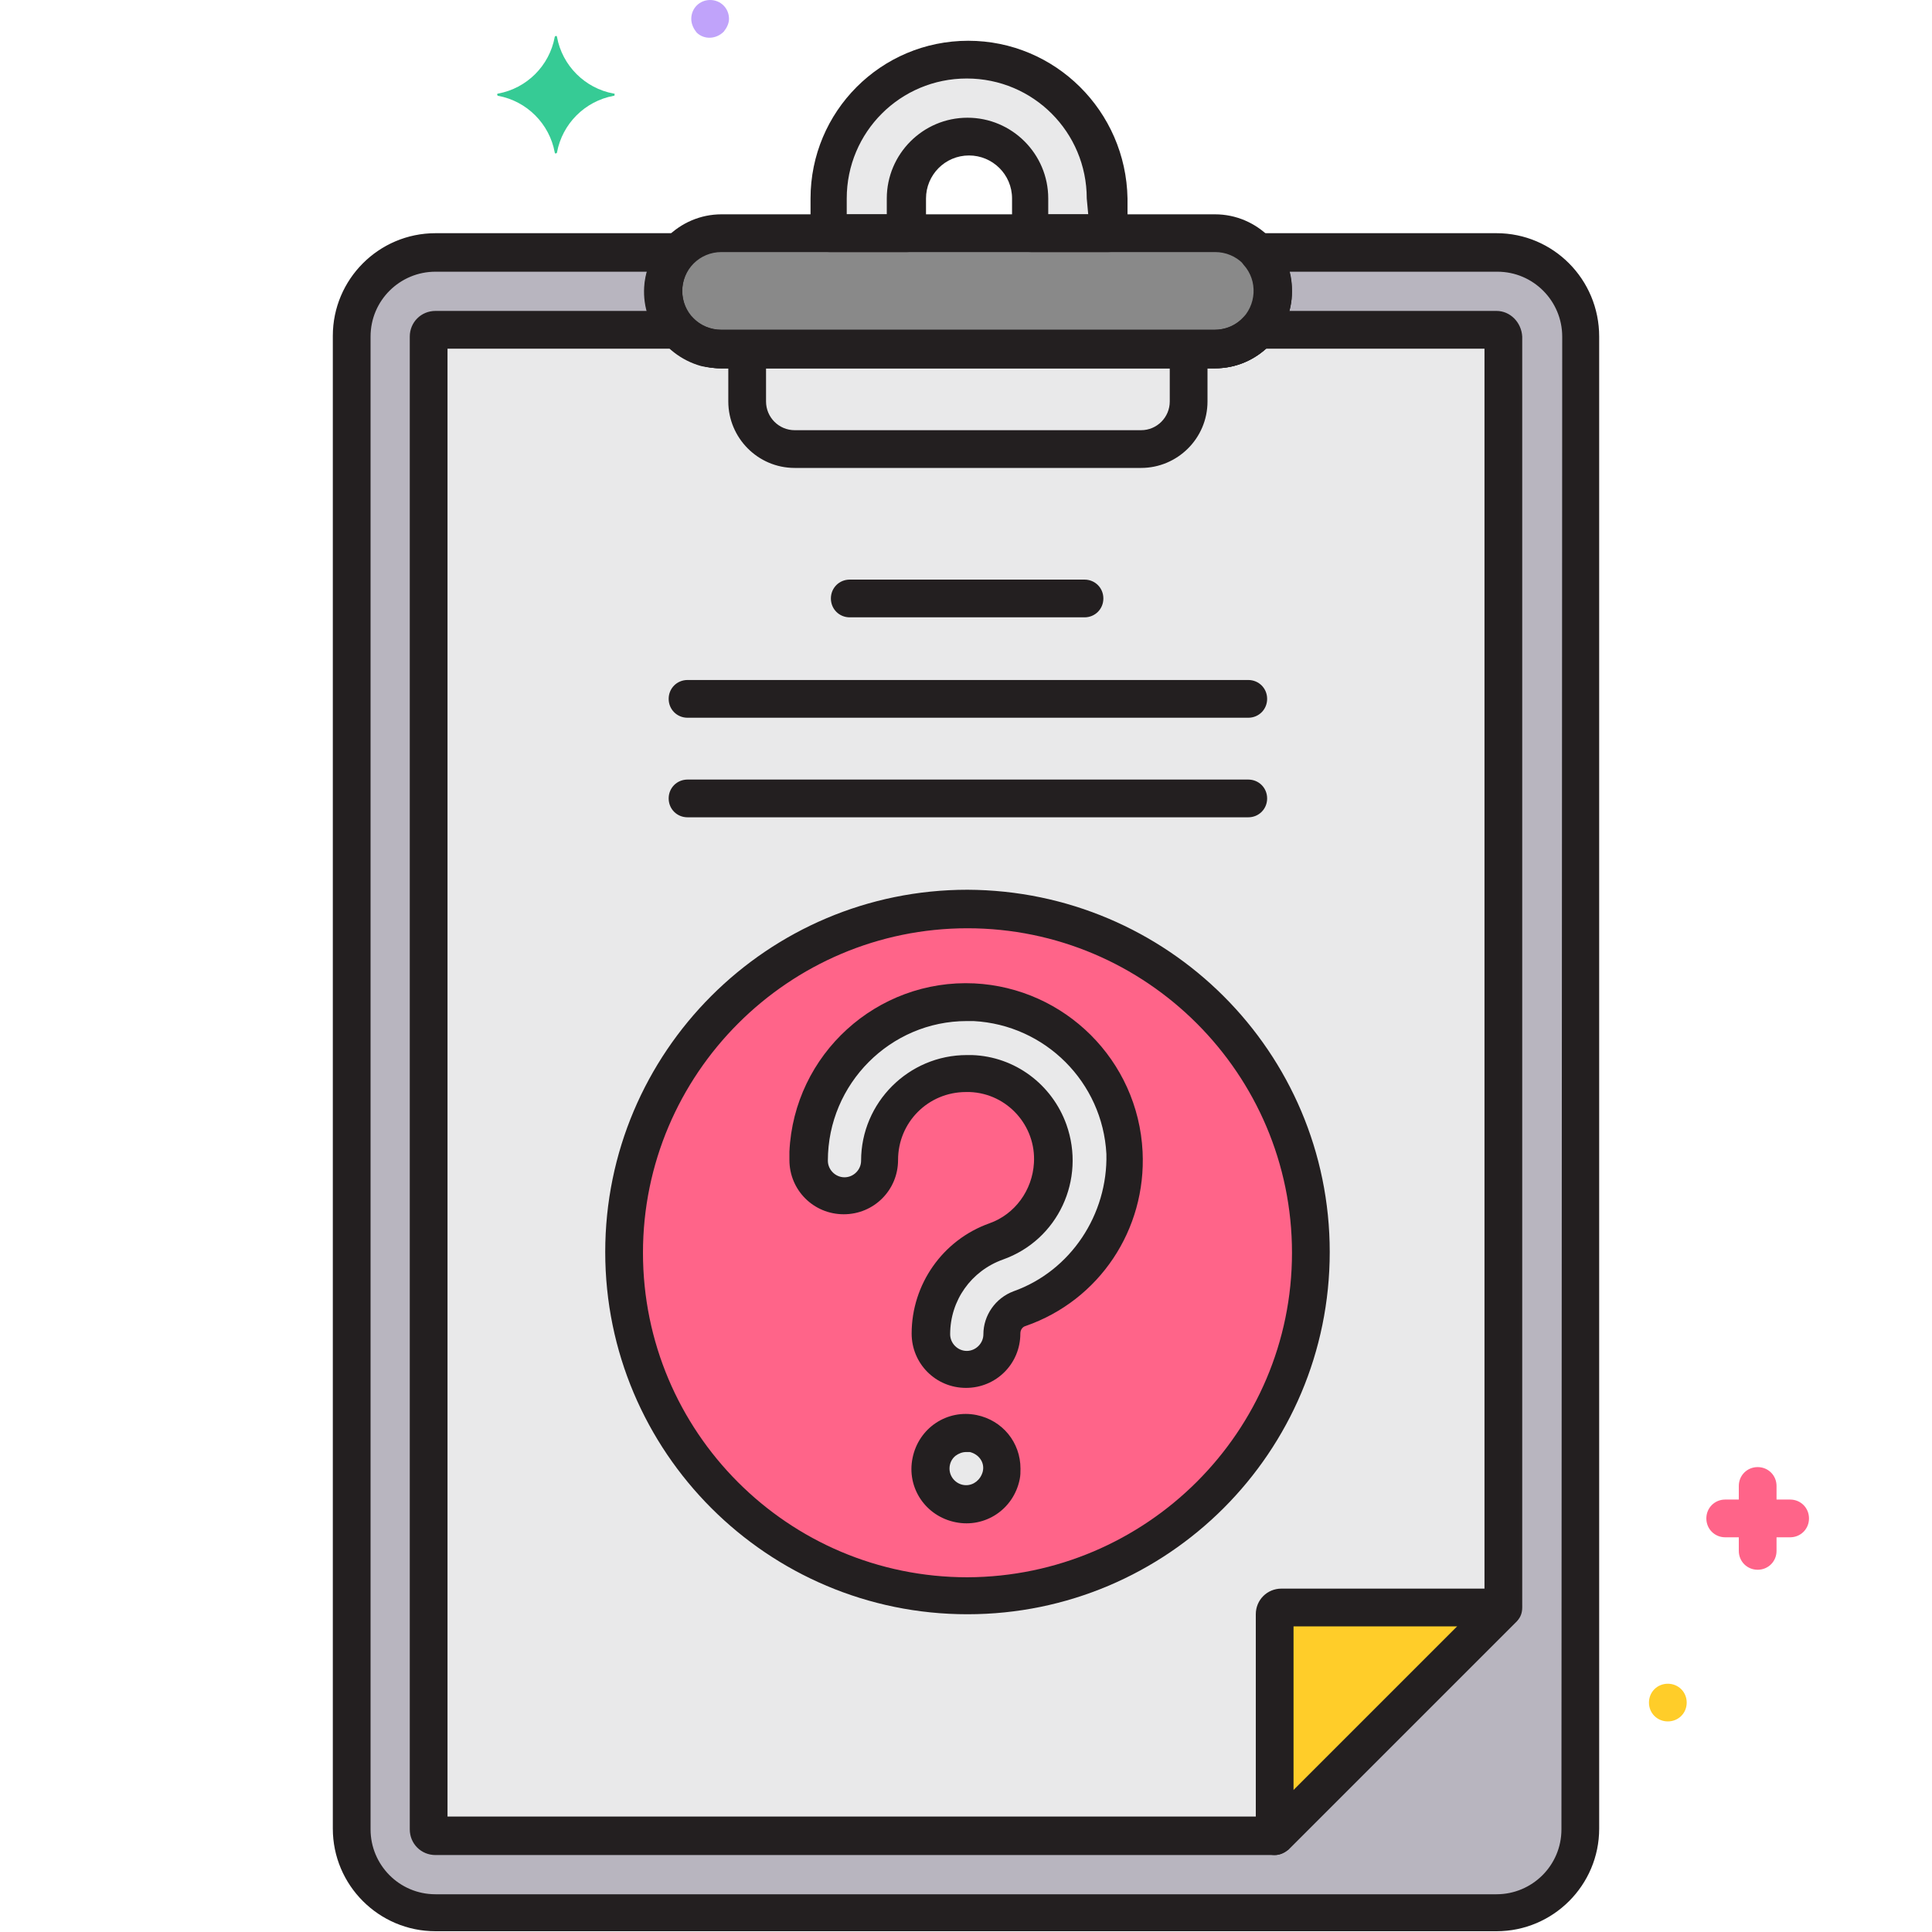 <svg width="30" height="30" viewBox="0 0 30 30" fill="none" xmlns="http://www.w3.org/2000/svg">
<path d="M23.238 3.914H19.535C19.863 4.289 19.84 4.852 19.465 5.191C19.301 5.344 19.09 5.426 18.867 5.426H11.203C10.711 5.426 10.301 5.027 10.301 4.523C10.301 4.301 10.383 4.09 10.535 3.926H6.762C6.047 3.926 5.461 4.512 5.461 5.227V28.406C5.461 29.121 6.047 29.707 6.762 29.707H23.238C23.953 29.707 24.539 29.121 24.539 28.406V5.227C24.539 4.5 23.953 3.914 23.238 3.914Z" fill="#B8B5BF"/>
<path d="M23.238 5.121H19.535C19.359 5.309 19.125 5.426 18.867 5.426H11.203C10.945 5.426 10.699 5.32 10.535 5.121H6.762C6.703 5.121 6.668 5.168 6.656 5.227V28.406C6.656 28.465 6.703 28.5 6.762 28.512H19.793L23.344 24.961V5.227C23.332 5.168 23.297 5.121 23.238 5.121Z" fill="#E9E9EA"/>
<path d="M15.023 24.785C17.968 24.785 20.355 22.398 20.355 19.453C20.355 16.508 17.968 14.121 15.023 14.121C12.079 14.121 9.691 16.508 9.691 19.453C9.691 22.398 12.079 24.785 15.023 24.785Z" fill="#FF6489"/>
<path d="M17.449 17.895C17.379 16.629 16.371 15.621 15.117 15.562C13.758 15.504 12.609 16.547 12.551 17.895C12.551 17.93 12.551 17.977 12.551 18.012C12.551 18.316 12.797 18.562 13.102 18.562C13.406 18.562 13.652 18.316 13.652 18.012C13.652 17.273 14.262 16.664 15 16.664C15.738 16.664 16.348 17.273 16.348 18.012C16.348 18.574 15.996 19.09 15.457 19.277C14.848 19.5 14.449 20.074 14.449 20.719C14.449 21.023 14.695 21.27 15 21.27C15.305 21.27 15.551 21.023 15.551 20.719C15.551 20.543 15.656 20.379 15.832 20.32C16.852 19.957 17.508 18.973 17.449 17.895Z" fill="#E9E9EA"/>
<path d="M15.104 22.254C14.8 22.195 14.507 22.383 14.448 22.688C14.39 22.992 14.577 23.285 14.882 23.344C15.187 23.402 15.479 23.215 15.538 22.91C15.55 22.875 15.55 22.84 15.55 22.805C15.55 22.535 15.362 22.312 15.104 22.254Z" fill="#E9E9EA"/>
<path d="M19.887 24.961C19.828 24.961 19.793 25.008 19.781 25.066V28.512L23.332 24.961H19.887Z" fill="#FFCD29"/>
<path d="M15.035 0.926C13.84 0.926 12.879 1.898 12.879 3.082V3.621H14.086V3.082C14.086 2.555 14.52 2.121 15.047 2.121C15.574 2.121 16.008 2.555 16.008 3.082V3.621H17.215V3.082C17.191 1.887 16.219 0.926 15.035 0.926Z" fill="#E9E9EA"/>
<path d="M18.867 3.621H11.203C10.711 3.621 10.301 4.02 10.301 4.523C10.301 5.027 10.699 5.426 11.203 5.426H18.867C19.359 5.426 19.77 5.027 19.77 4.523C19.77 4.02 19.359 3.621 18.867 3.621Z" fill="#898989"/>
<path d="M23.613 24.844C23.566 24.738 23.461 24.668 23.344 24.668H19.898C19.676 24.668 19.5 24.844 19.5 25.066V28.512C19.5 28.676 19.629 28.805 19.793 28.805C19.875 28.805 19.945 28.77 20.004 28.723L23.555 25.172C23.625 25.078 23.648 24.949 23.613 24.844ZM20.086 27.797V25.254H22.629L20.086 27.797Z" fill="#231F20"/>
<path d="M23.238 3.621H19.535C19.371 3.621 19.242 3.75 19.242 3.914C19.242 3.984 19.266 4.055 19.312 4.113C19.535 4.359 19.512 4.746 19.266 4.969C19.148 5.074 19.008 5.121 18.855 5.121H11.203C10.863 5.121 10.594 4.852 10.594 4.512C10.594 4.359 10.652 4.219 10.746 4.102C10.852 3.984 10.84 3.797 10.723 3.691C10.664 3.645 10.594 3.621 10.523 3.621H6.762C5.883 3.621 5.168 4.336 5.168 5.215V28.395C5.168 29.273 5.883 29.988 6.762 29.988H23.238C24.117 29.988 24.832 29.273 24.832 28.395V5.227C24.832 4.336 24.117 3.621 23.238 3.621ZM24.246 28.406C24.246 28.969 23.789 29.414 23.238 29.414H6.762C6.199 29.414 5.754 28.957 5.754 28.406V5.227C5.754 4.664 6.211 4.219 6.762 4.219H10.043C9.867 4.852 10.254 5.508 10.887 5.684C10.992 5.707 11.098 5.719 11.191 5.719H18.867C19.523 5.719 20.062 5.18 20.062 4.523C20.062 4.418 20.051 4.312 20.027 4.219H23.25C23.812 4.219 24.258 4.676 24.258 5.227L24.246 28.406Z" fill="#231F20"/>
<path d="M18.867 3.328H11.203C10.547 3.328 10.008 3.867 10.008 4.523C10.008 5.18 10.547 5.719 11.203 5.719H18.867C19.523 5.719 20.062 5.18 20.062 4.523C20.062 3.867 19.523 3.328 18.867 3.328ZM18.867 5.133H11.203C10.863 5.133 10.594 4.863 10.594 4.523C10.594 4.184 10.863 3.914 11.203 3.914H18.867C19.207 3.914 19.477 4.184 19.477 4.523C19.477 4.863 19.195 5.133 18.867 5.133Z" fill="#231F20"/>
<path d="M23.238 4.828H19.535C19.453 4.828 19.371 4.863 19.312 4.922C19.195 5.051 19.031 5.121 18.855 5.121H11.203C11.027 5.121 10.863 5.051 10.746 4.922C10.688 4.863 10.605 4.828 10.523 4.828H6.762C6.539 4.828 6.363 5.004 6.363 5.227V28.406C6.363 28.629 6.539 28.805 6.762 28.805H19.793C19.875 28.805 19.945 28.77 20.004 28.723L23.555 25.172C23.613 25.113 23.637 25.043 23.637 24.961V5.227C23.625 5.004 23.449 4.828 23.238 4.828ZM23.051 24.832L19.676 28.207H6.949V5.414H10.406C10.629 5.602 10.91 5.719 11.191 5.719H18.867C19.16 5.719 19.441 5.613 19.652 5.414H23.051V24.832Z" fill="#231F20"/>
<path d="M15.035 0.633C13.676 0.633 12.586 1.734 12.586 3.082V3.621C12.586 3.785 12.715 3.914 12.879 3.914H14.086C14.25 3.914 14.379 3.785 14.379 3.621V3.082C14.379 2.719 14.672 2.414 15.047 2.414C15.41 2.414 15.715 2.707 15.715 3.082V3.621C15.715 3.785 15.844 3.914 16.008 3.914H17.215C17.379 3.914 17.508 3.785 17.508 3.621V3.082C17.484 1.723 16.383 0.633 15.035 0.633ZM16.898 3.328H16.277V3.082C16.277 2.391 15.715 1.828 15.023 1.828C14.332 1.828 13.77 2.391 13.77 3.082V3.328H13.148V3.082C13.148 2.051 13.98 1.219 15.012 1.219C16.043 1.219 16.875 2.051 16.875 3.082L16.898 3.328Z" fill="#231F20"/>
<path d="M18.457 5.133C18.293 5.133 18.164 5.262 18.164 5.426V6.234C18.164 6.48 17.965 6.68 17.719 6.68H12.34C12.094 6.68 11.895 6.48 11.895 6.234V5.426C11.895 5.262 11.766 5.133 11.602 5.133C11.438 5.133 11.309 5.262 11.309 5.426V6.234C11.309 6.797 11.766 7.266 12.34 7.266H17.719C18.281 7.266 18.75 6.809 18.75 6.234V5.426C18.75 5.262 18.621 5.133 18.457 5.133Z" fill="#231F20"/>
<path d="M16.84 9H13.195C13.031 9 12.902 9.129 12.902 9.293C12.902 9.457 13.031 9.586 13.195 9.586H16.84C17.004 9.586 17.133 9.457 17.133 9.293C17.133 9.129 17.004 9 16.84 9Z" fill="#231F20"/>
<path d="M19.383 10.559H10.676C10.512 10.559 10.383 10.688 10.383 10.852C10.383 11.016 10.512 11.145 10.676 11.145H19.383C19.547 11.145 19.676 11.016 19.676 10.852C19.676 10.688 19.547 10.559 19.383 10.559Z" fill="#231F20"/>
<path d="M19.383 12.105H10.676C10.512 12.105 10.383 12.234 10.383 12.398C10.383 12.562 10.512 12.691 10.676 12.691H19.383C19.547 12.691 19.676 12.562 19.676 12.398C19.676 12.234 19.547 12.105 19.383 12.105Z" fill="#231F20"/>
<path d="M15.023 13.816C11.918 13.816 9.398 16.336 9.398 19.441C9.398 22.547 11.918 25.066 15.023 25.066C18.129 25.066 20.648 22.547 20.648 19.441C20.648 16.336 18.129 13.828 15.023 13.816ZM15.023 24.492C12.234 24.492 9.984 22.23 9.984 19.453C9.984 16.676 12.246 14.414 15.023 14.414C17.801 14.414 20.062 16.676 20.062 19.453C20.062 22.23 17.801 24.48 15.023 24.492Z" fill="#231F20"/>
<path d="M17.742 17.883C17.672 16.465 16.535 15.34 15.129 15.27C13.617 15.199 12.328 16.371 12.258 17.883C12.258 17.93 12.258 17.965 12.258 18.012C12.258 18.48 12.633 18.855 13.102 18.855C13.57 18.855 13.945 18.48 13.945 18.012C13.945 17.426 14.414 16.957 15 16.957C15.023 16.957 15.035 16.957 15.059 16.957C15.645 16.98 16.09 17.484 16.055 18.058C16.031 18.48 15.762 18.855 15.363 18.996C14.637 19.254 14.156 19.945 14.156 20.707C14.156 21.176 14.531 21.551 15 21.551C15.469 21.551 15.844 21.176 15.844 20.707C15.844 20.648 15.879 20.602 15.926 20.59C17.074 20.191 17.801 19.09 17.742 17.883ZM15.738 20.051C15.457 20.156 15.27 20.426 15.27 20.719C15.27 20.859 15.152 20.977 15.012 20.977C14.871 20.977 14.754 20.859 14.754 20.719C14.754 20.191 15.082 19.734 15.574 19.558C16.43 19.254 16.863 18.316 16.559 17.461C16.336 16.84 15.762 16.406 15.094 16.383C15.07 16.383 15.047 16.383 15.012 16.383C14.109 16.383 13.371 17.121 13.371 18.023C13.371 18.164 13.254 18.281 13.113 18.281C12.973 18.281 12.855 18.164 12.855 18.023C12.855 16.828 13.828 15.855 15.012 15.855C15.047 15.855 15.082 15.855 15.117 15.855C16.23 15.914 17.121 16.805 17.18 17.918C17.203 18.855 16.629 19.734 15.738 20.051Z" fill="#231F20"/>
<path d="M15.166 21.973C14.709 21.879 14.264 22.172 14.17 22.641C14.076 23.098 14.369 23.543 14.838 23.637C15.295 23.73 15.74 23.438 15.834 22.969C15.846 22.91 15.846 22.863 15.846 22.805C15.846 22.395 15.564 22.055 15.166 21.973ZM15.002 23.062C14.861 23.062 14.744 22.945 14.744 22.805C14.744 22.723 14.779 22.652 14.838 22.605C14.885 22.57 14.943 22.547 15.002 22.547C15.025 22.547 15.037 22.547 15.06 22.547C15.201 22.582 15.295 22.711 15.26 22.852C15.225 22.98 15.119 23.062 15.002 23.062Z" fill="#231F20"/>
<path d="M11.027 0C10.863 0 10.734 0.129 10.734 0.293C10.734 0.375 10.77 0.445 10.816 0.504C10.934 0.621 11.121 0.609 11.238 0.492C11.285 0.434 11.32 0.363 11.32 0.293C11.32 0.129 11.191 0 11.027 0Z" fill="#C0A3FA"/>
<path d="M25.898 26.145C25.734 26.145 25.605 26.273 25.605 26.438C25.605 26.602 25.734 26.73 25.898 26.73C26.062 26.73 26.191 26.602 26.191 26.438C26.191 26.273 26.062 26.145 25.898 26.145Z" fill="#FFCD29"/>
<path d="M9.528 1.453C9.083 1.371 8.731 1.02 8.649 0.574C8.649 0.562 8.638 0.551 8.626 0.562C8.614 0.562 8.614 0.574 8.614 0.574C8.532 1.02 8.181 1.371 7.735 1.453C7.724 1.453 7.712 1.465 7.724 1.477C7.724 1.488 7.735 1.488 7.735 1.488C8.181 1.57 8.532 1.922 8.614 2.367C8.614 2.379 8.626 2.391 8.638 2.379C8.649 2.379 8.649 2.367 8.649 2.367C8.731 1.922 9.083 1.57 9.528 1.488C9.54 1.488 9.552 1.477 9.54 1.465C9.552 1.453 9.54 1.453 9.528 1.453Z" fill="#36CB95"/>
<path d="M27.797 23.285H27.586V23.074C27.586 22.91 27.457 22.781 27.293 22.781C27.129 22.781 27 22.91 27 23.074V23.285H26.789C26.625 23.285 26.496 23.414 26.496 23.578C26.496 23.742 26.625 23.871 26.789 23.871H27V24.082C27 24.246 27.129 24.375 27.293 24.375C27.457 24.375 27.586 24.246 27.586 24.082V23.871H27.797C27.961 23.871 28.09 23.742 28.09 23.578C28.09 23.414 27.961 23.285 27.797 23.285Z" fill="#FF6489"/>
</svg>
